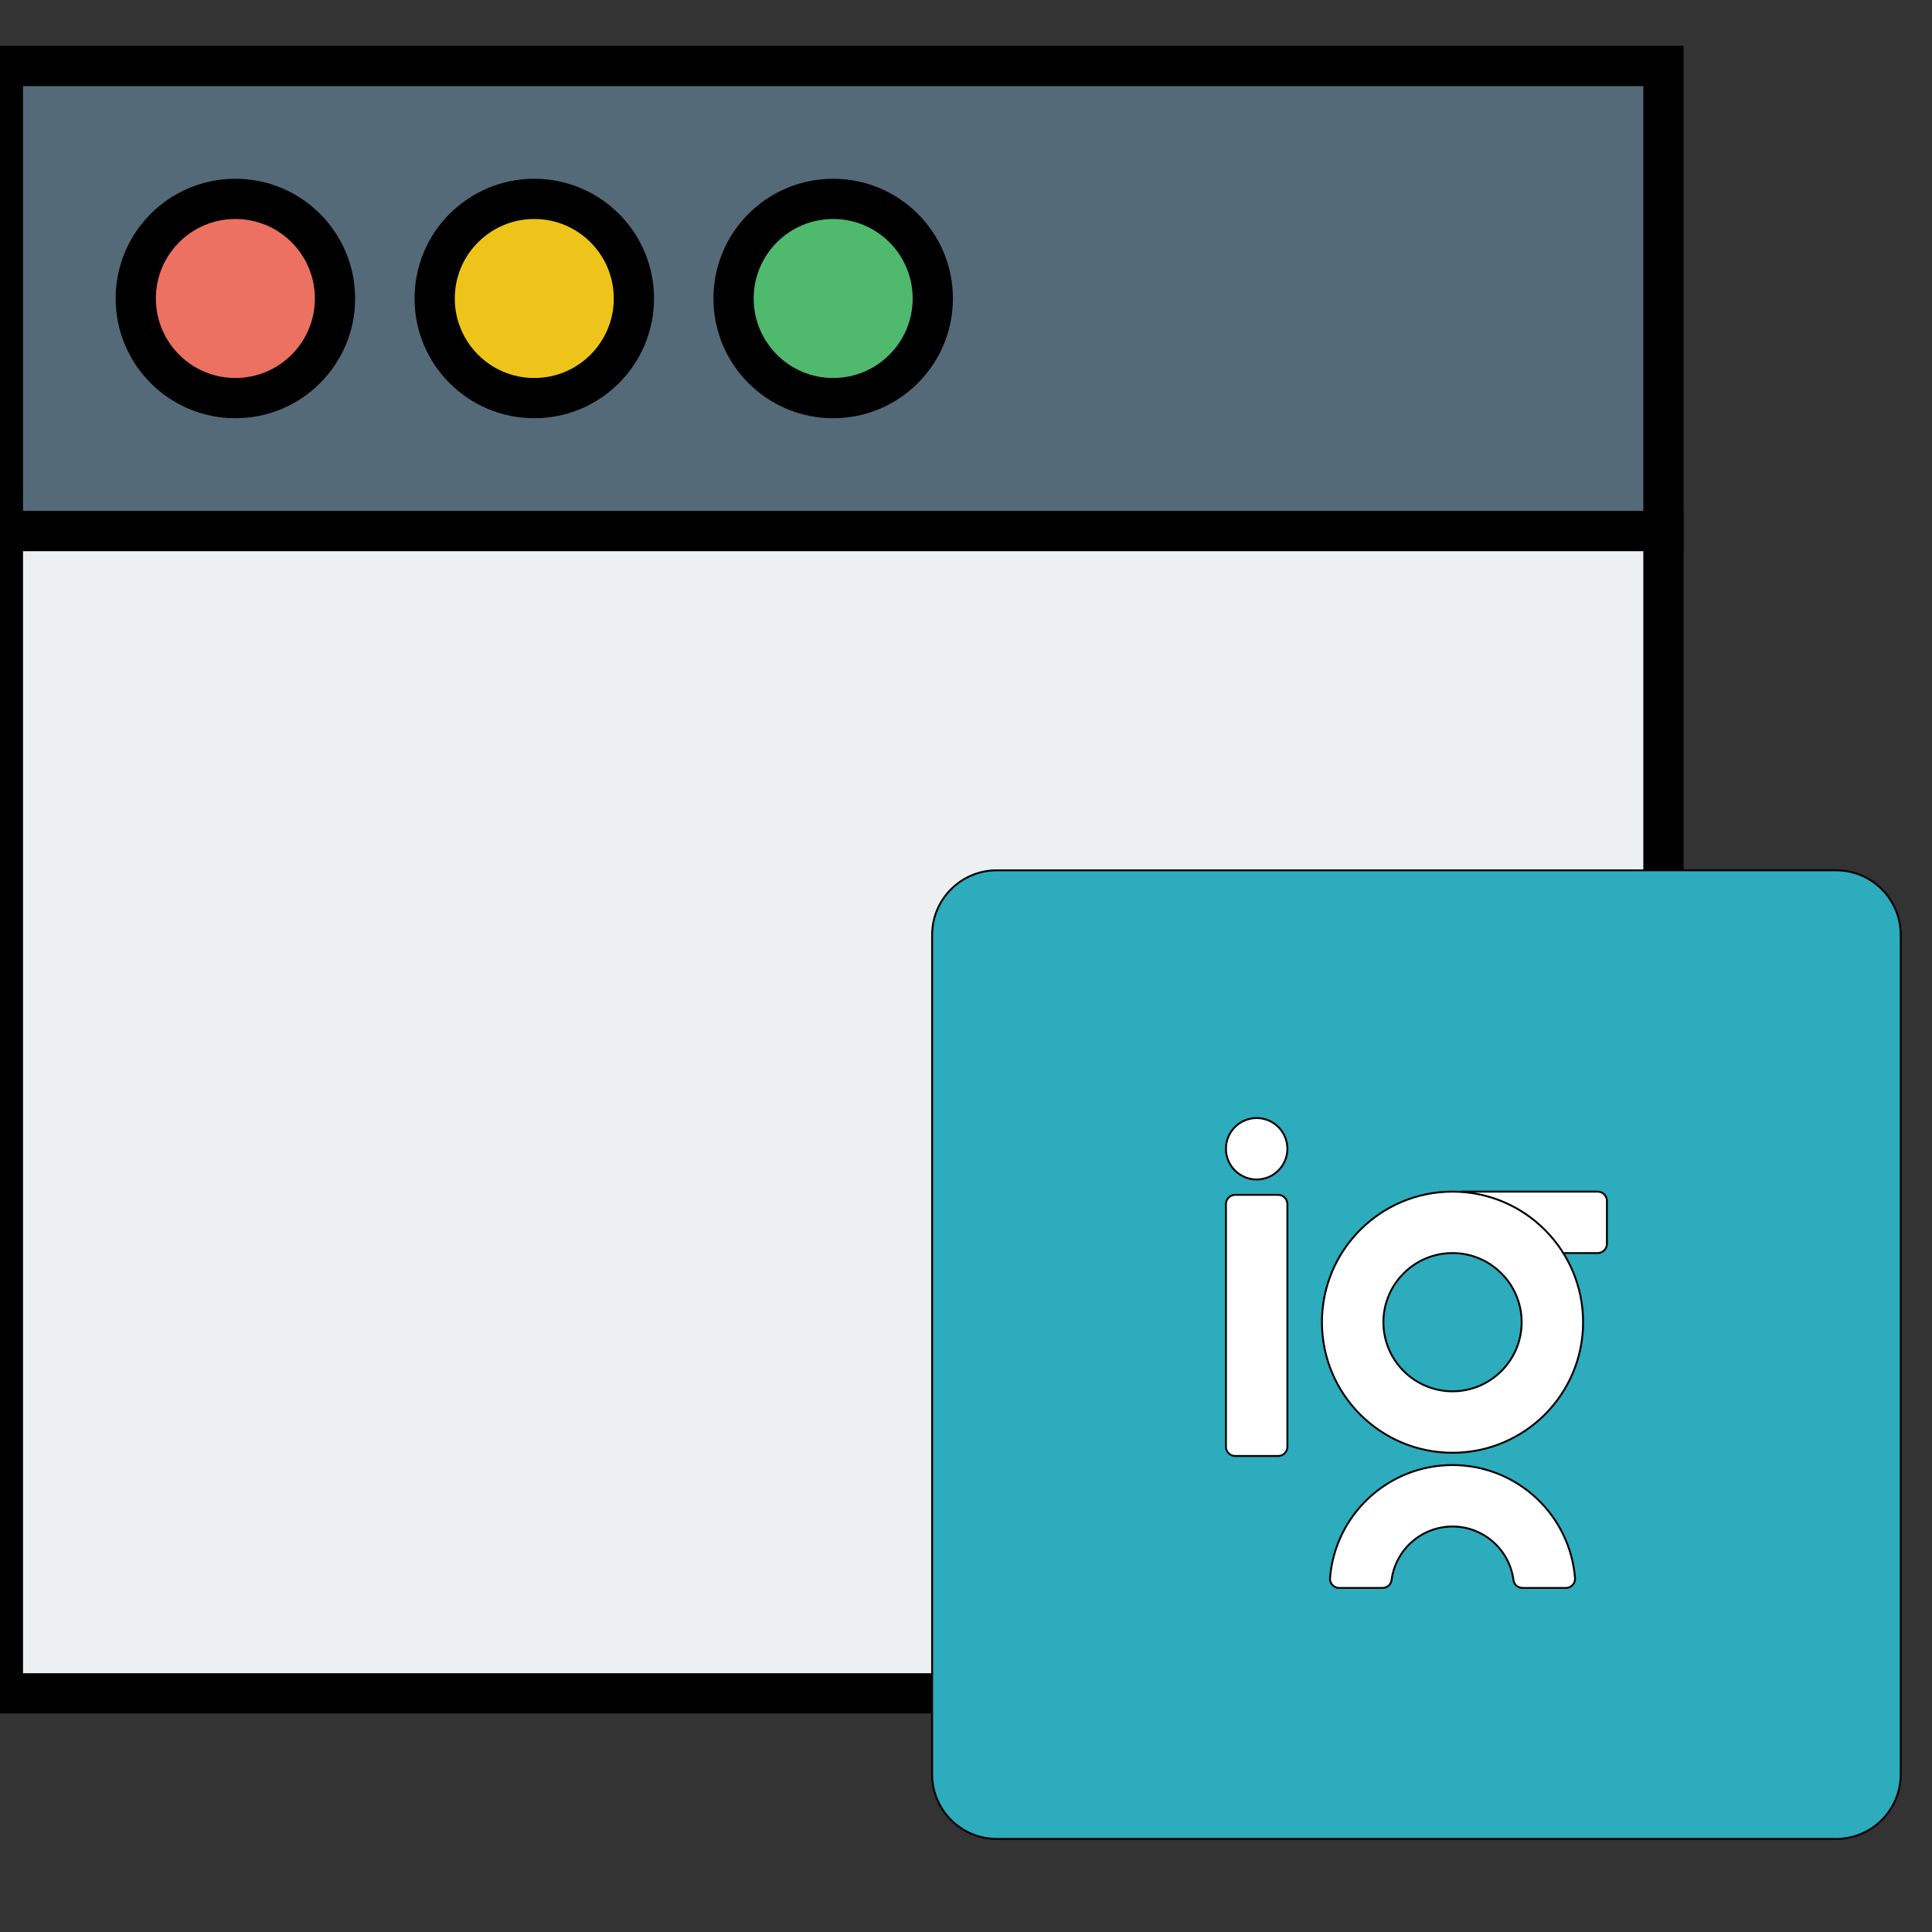 <svg width="48" height="48" xmlns="http://www.w3.org/2000/svg">
 <rect width="100%" height="100%" fill="#333333" stroke="none"/>
 <defs>
  <linearGradient id="svg_50" x1="0" y1="0" x2="1" y2="1">
   <stop offset="0" stop-color="#3F47AA"/>
   <stop offset="0" stop-color="#2CACBC"/>
  </linearGradient>
 </defs>
 <g>
  <title>background</title>
  <rect x="-1" y="-1" width="50" height="50" id="canvas_background" fill="none"/>
 </g>
 <g>
  <title>Layer 1</title>
  <g stroke="null" id="svg_52">
   <g stroke="null" id="svg_2">
    <rect stroke="null" y="13.192" width="41.256" height="28.879" fill="#ECF0F1" id="svg_3" x="0.072"/>
    <rect stroke="null" y="1.64" width="41.256" height="11.552" fill="#546A79" id="svg_4" x="0.072"/>
    <circle stroke="null" cx="5.848" cy="7.416" r="2.475" fill="#ED7161" id="svg_5"/>
    <circle stroke="null" cx="13.274" cy="7.416" r="2.475" fill="#EFC41A" id="svg_6"/>
    <circle stroke="null" cx="20.7" cy="7.416" r="2.475" fill="#4FBA6E" id="svg_7"/>
   </g>
   <g stroke="null" id="svg_12"/>
   <g stroke="null" id="svg_13"/>
   <g stroke="null" id="svg_14"/>
   <g stroke="null" id="svg_15"/>
   <g stroke="null" id="svg_16"/>
   <g stroke="null" id="svg_17"/>
   <g stroke="null" id="svg_18"/>
   <g stroke="null" id="svg_19"/>
   <g stroke="null" id="svg_20"/>
   <g stroke="null" id="svg_21"/>
   <g stroke="null" id="svg_22"/>
   <g stroke="null" id="svg_23"/>
   <g stroke="null" id="svg_24"/>
   <g stroke="null" id="svg_25"/>
   <g stroke="null" id="svg_26"/>
   <g stroke="null" id="svg_43">
    <g stroke="null" id="svg_33" transform="matrix(0.047,0,0,0.047,154.942,148.321) ">
     <path stroke="null" d="m-2326.034,-2183.703l-443.734,0c-18.852,0 -34.133,-15.282 -34.133,-34.133l0,-443.734c0,-18.852 15.281,-34.133 34.133,-34.133l443.733,0c18.852,0 34.134,15.281 34.134,34.133l0,443.733c0,18.852 -15.282,34.134 -34.133,34.134z" fill="url(#svg_50)" id="svg_34"/>
     <g stroke="null" id="svg_35">
      <path stroke="null" d="m-2632.354,-2564.757c-8.97,0 -16.241,7.272 -16.241,16.241c0,8.969 7.272,16.241 16.241,16.241c8.969,0 16.241,-7.272 16.241,-16.241c0,-8.969 -7.27,-16.241 -16.241,-16.241l0,0z" fill="#FFFFFF" id="svg_36"/>
      <path stroke="null" d="m-2620.986,-2386.109l-22.736,0c-2.691,0 -4.873,-2.181 -4.873,-4.873l0,-128.301c0,-2.691 2.181,-4.873 4.873,-4.873l22.738,0c2.691,0 4.873,2.181 4.873,4.873l0,128.302c-0.002,2.691 -2.183,4.872 -4.875,4.872z" fill="#FFFFFF" id="svg_37"/>
      <path stroke="null" d="m-2528.413,-2498.252l0,-22.738c0,-2.691 2.181,-4.873 4.873,-4.873l71.46,0c2.691,0 4.873,2.181 4.873,4.873l0,22.738c0,2.691 -2.181,4.873 -4.873,4.873l-71.46,0c-2.69,-0.002 -4.873,-2.183 -4.873,-4.873z" fill="#FFFFFF" id="svg_38"/>
      <path stroke="null" d="m-2528.819,-2493.381c20.149,0 36.541,16.393 36.541,36.541s-16.393,36.541 -36.541,36.541s-36.541,-16.393 -36.541,-36.541s16.392,-36.541 36.541,-36.541m0,-32.481c-38.12,0 -69.024,30.903 -69.024,69.024s30.903,69.024 69.024,69.024s69.024,-30.903 69.024,-69.024s-30.902,-69.024 -69.024,-69.024l0,0z" fill="#FFFFFF" id="svg_39"/>
      <path stroke="null" d="m-2528.819,-2348.837c16.497,0 30.162,12.363 32.215,28.31c0.309,2.4 2.393,4.173 4.813,4.173l22.868,0c2.807,0 5.086,-2.371 4.866,-5.169c-2.633,-33.463 -30.623,-59.795 -64.761,-59.795s-62.126,26.332 -64.761,59.795c-0.22,2.799 2.058,5.169 4.866,5.169l22.868,0c2.42,0 4.504,-1.773 4.813,-4.173c2.053,-15.948 15.717,-28.31 32.213,-28.31z" fill="#FFFFFF" id="svg_40"/>
     </g>
    </g>
   </g>
  </g>
 </g>
</svg>